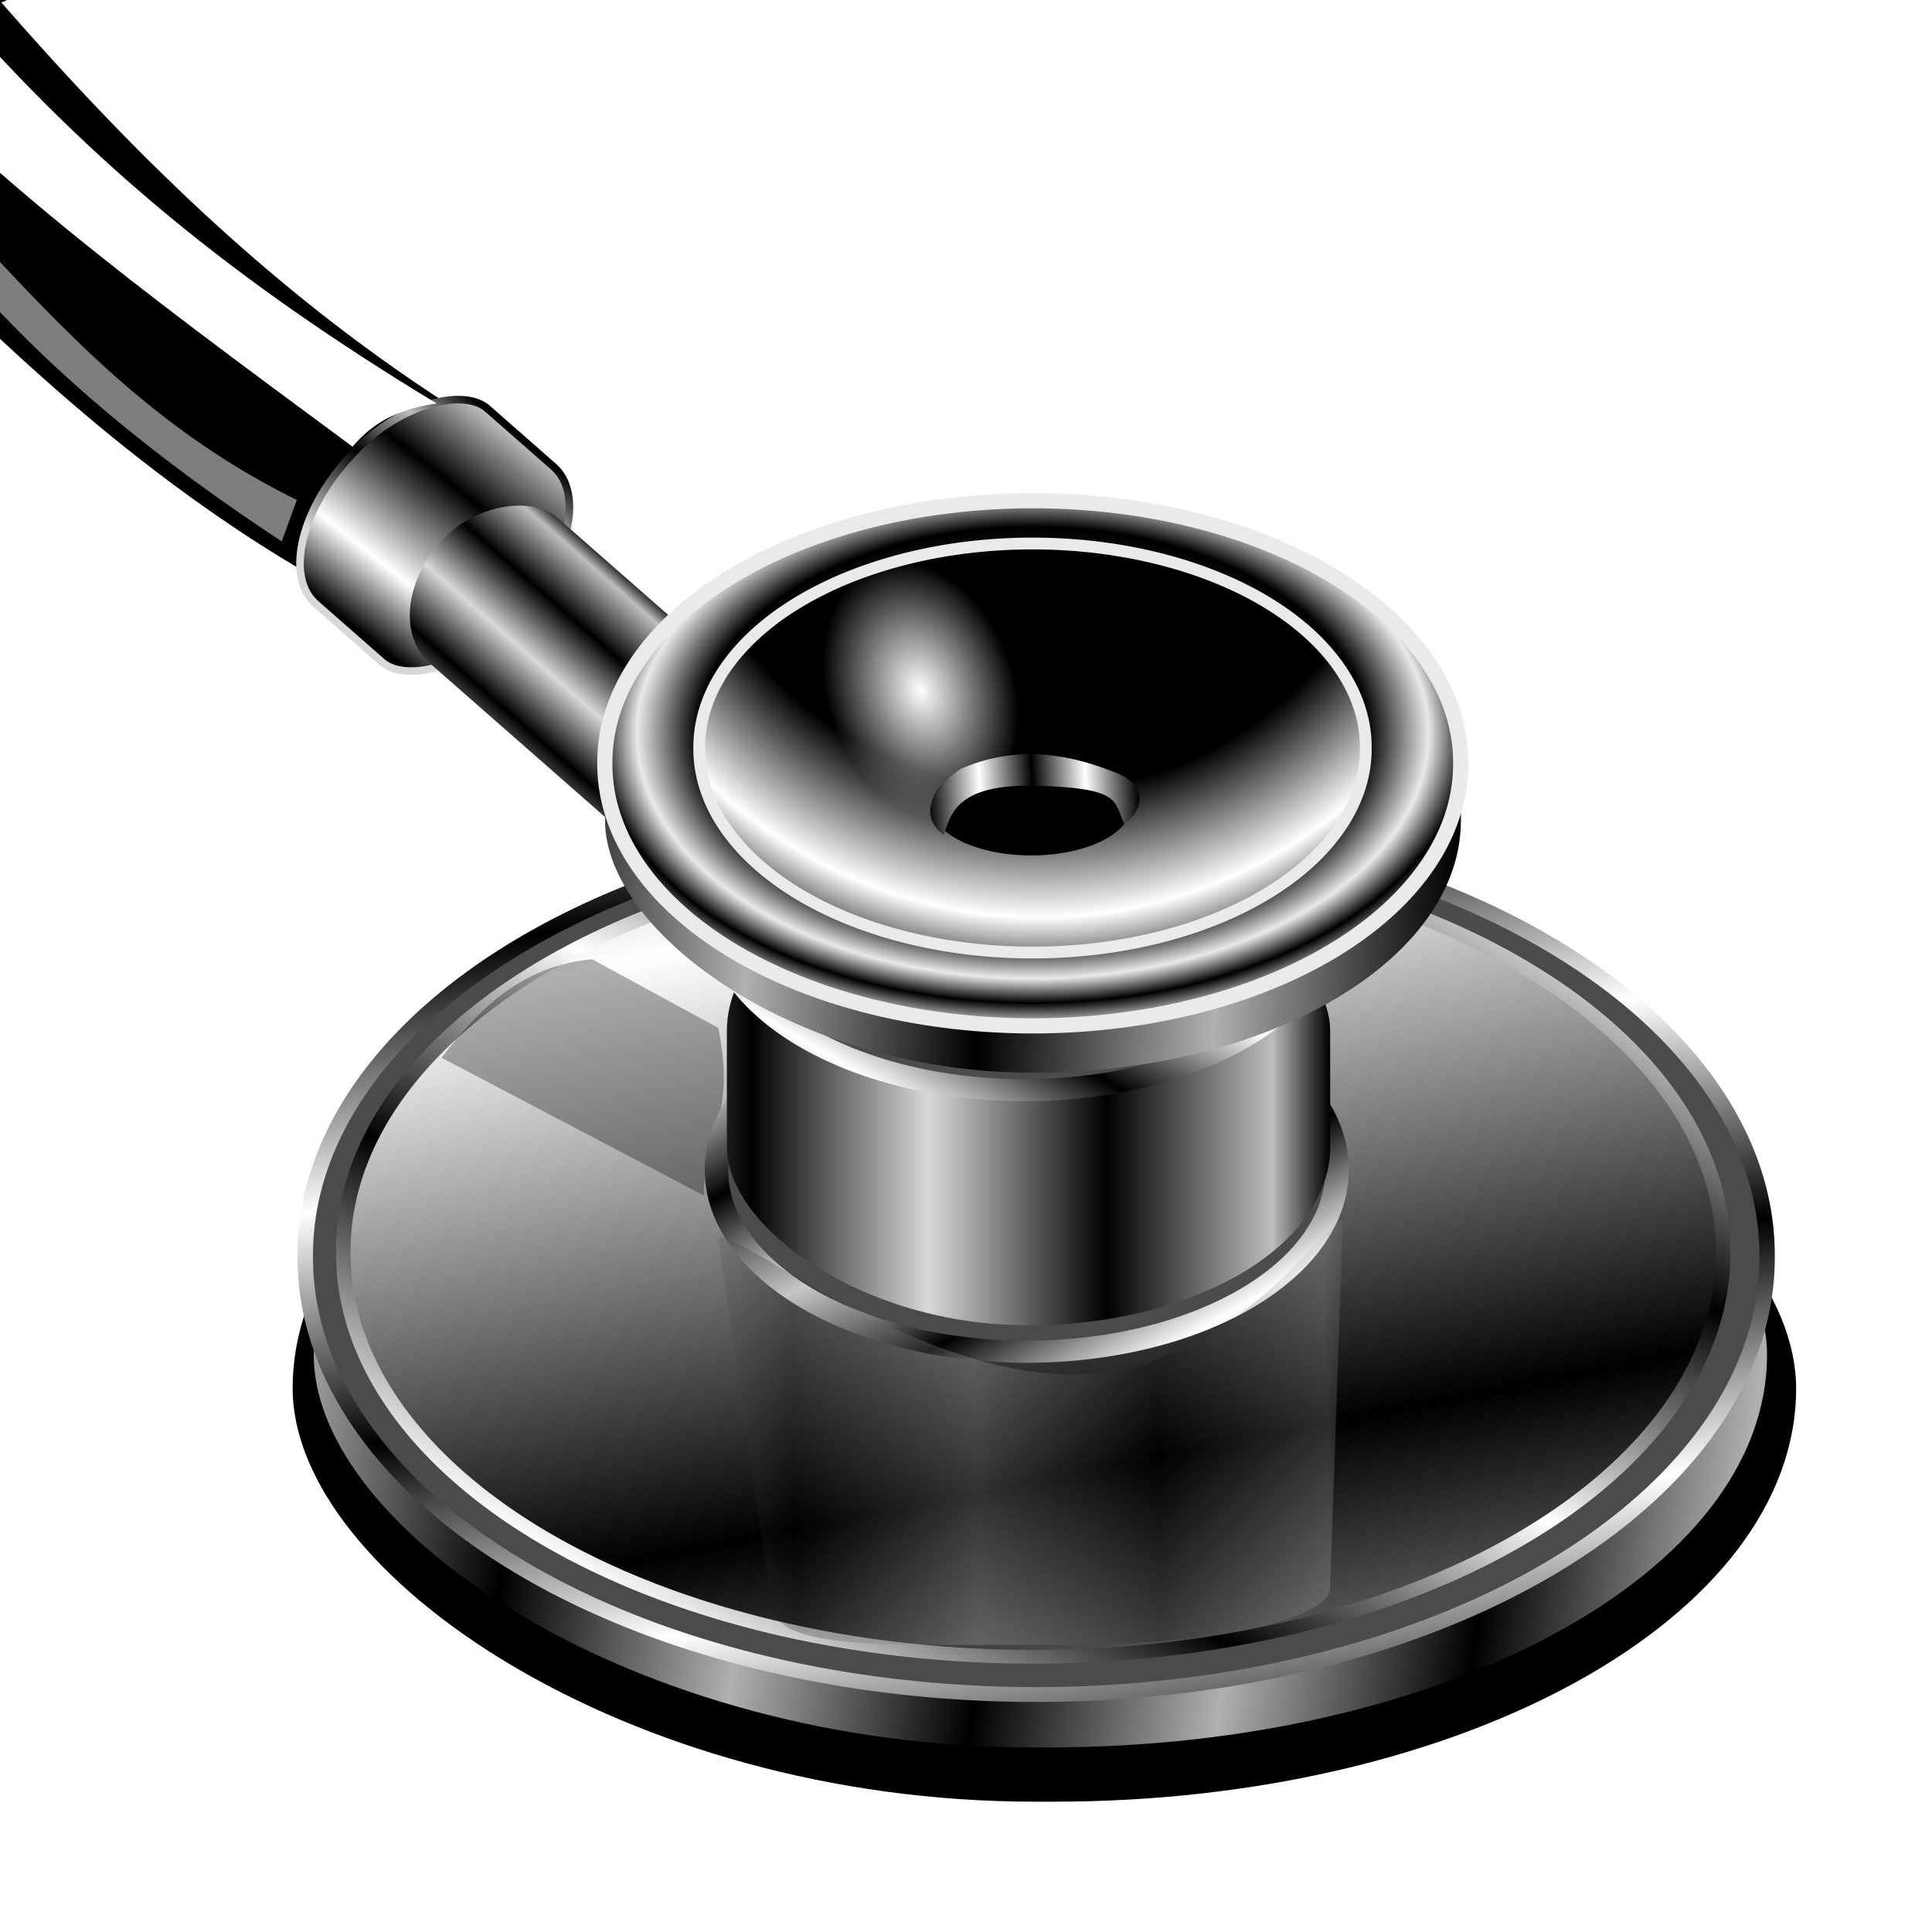 <?xml version="1.0" encoding="UTF-8" standalone="no"?>
<!-- Created with Inkscape (http://www.inkscape.org/) -->

<svg
   xmlns:dc="http://purl.org/dc/elements/1.1/"
   xmlns:cc="http://creativecommons.org/ns#"
   xmlns:rdf="http://www.w3.org/1999/02/22-rdf-syntax-ns#"
   xmlns:svg="http://www.w3.org/2000/svg"
   xmlns="http://www.w3.org/2000/svg"
   xmlns:xlink="http://www.w3.org/1999/xlink"
   xmlns:sodipodi="http://sodipodi.sourceforge.net/DTD/sodipodi-0.dtd"
   xmlns:inkscape="http://www.inkscape.org/namespaces/inkscape"
   id="svg2"
   version="1.1"
   inkscape:version="0.48.0 r9654"
   width="256"
   height="256"
   sodipodi:docname="gkrellm.svg">
  <defs
     id="defs6">
    <linearGradient
       id="linearGradient3930">
      <stop
         id="stop3932"
         offset="0"
         style="stop-color:#d8d8d8;stop-opacity:1;" />
      <stop
         style="stop-color:#000000;stop-opacity:1;"
         offset="0.441"
         id="stop3934" />
      <stop
         style="stop-color:#bdbdbd;stop-opacity:1;"
         offset="0.747"
         id="stop3936" />
      <stop
         id="stop3938"
         offset="1"
         style="stop-color:#000000;stop-opacity:1;" />
    </linearGradient>
    <linearGradient
       id="linearGradient3916">
      <stop
         id="stop3918"
         offset="0"
         style="stop-color:#000000;stop-opacity:1;" />
      <stop
         style="stop-color:#000000;stop-opacity:1;"
         offset="0.311"
         id="stop3920" />
      <stop
         id="stop3922"
         offset="0.581"
         style="stop-color:#ffffff;stop-opacity:1;" />
      <stop
         id="stop3924"
         offset="1"
         style="stop-color:#000000;stop-opacity:1;" />
    </linearGradient>
    <linearGradient
       id="linearGradient3841">
      <stop
         style="stop-color:#ffffff;stop-opacity:1;"
         offset="0"
         id="stop3843" />
      <stop
         style="stop-color:#ffffff;stop-opacity:0;"
         offset="1"
         id="stop3845" />
    </linearGradient>
    <linearGradient
       id="linearGradient3827">
      <stop
         style="stop-color:#000000;stop-opacity:1;"
         offset="0"
         id="stop3829" />
      <stop
         id="stop3835"
         offset="0.681"
         style="stop-color:#000000;stop-opacity:1;" />
      <stop
         style="stop-color:#ffffff;stop-opacity:1;"
         offset="0.885"
         id="stop3837" />
      <stop
         style="stop-color:#000000;stop-opacity:1;"
         offset="1"
         id="stop3831" />
    </linearGradient>
    <linearGradient
       id="linearGradient3815">
      <stop
         style="stop-color:#959595;stop-opacity:1;"
         offset="0"
         id="stop3817" />
      <stop
         id="stop3825"
         offset="0.769"
         style="stop-color:#000000;stop-opacity:1;" />
      <stop
         id="stop3823"
         offset="0.909"
         style="stop-color:#e9e9e9;stop-opacity:1;" />
      <stop
         style="stop-color:#000000;stop-opacity:1;"
         offset="1"
         id="stop3819" />
    </linearGradient>
    <linearGradient
       id="linearGradient3785">
      <stop
         style="stop-color:#d8d8d8;stop-opacity:1;"
         offset="0"
         id="stop3787" />
      <stop
         id="stop3795"
         offset="0.443"
         style="stop-color:#000000;stop-opacity:1;" />
      <stop
         id="stop3793"
         offset="0.856"
         style="stop-color:#bdbdbd;stop-opacity:1;" />
      <stop
         style="stop-color:#000000;stop-opacity:1;"
         offset="1"
         id="stop3789" />
    </linearGradient>
    <linearGradient
       id="linearGradient3771">
      <stop
         style="stop-color:#b0b0b0;stop-opacity:1;"
         offset="0"
         id="stop3773" />
      <stop
         style="stop-color:#000000;stop-opacity:1;"
         offset="1"
         id="stop3775" />
    </linearGradient>
    <linearGradient
       id="linearGradient3757">
      <stop
         style="stop-color:#ffffff;stop-opacity:1;"
         offset="0"
         id="stop3759" />
      <stop
         style="stop-color:#000000;stop-opacity:1;"
         offset="1"
         id="stop3761" />
    </linearGradient>
    <linearGradient
       inkscape:collect="always"
       xlink:href="#linearGradient3757"
       id="linearGradient3763"
       x1="-104.717"
       y1="334.02"
       x2="-110.261"
       y2="301.038"
       gradientUnits="userSpaceOnUse"
       spreadMethod="reflect" />
    <linearGradient
       inkscape:collect="always"
       xlink:href="#linearGradient3757"
       id="linearGradient3767"
       gradientUnits="userSpaceOnUse"
       spreadMethod="reflect"
       x1="-105.994"
       y1="358.07"
       x2="-84.725"
       y2="324.163" />
    <linearGradient
       inkscape:collect="always"
       xlink:href="#linearGradient3771"
       id="linearGradient3777"
       x1="122.745"
       y1="352.549"
       x2="154.51"
       y2="357.255"
       gradientUnits="userSpaceOnUse"
       spreadMethod="reflect"
       gradientTransform="matrix(1.004,0,0,1.004,-21.826,-161.474)" />
    <linearGradient
       inkscape:collect="always"
       xlink:href="#linearGradient3757"
       id="linearGradient3781"
       gradientUnits="userSpaceOnUse"
       spreadMethod="reflect"
       x1="-105.994"
       y1="358.07"
       x2="-84.725"
       y2="324.163" />
    <linearGradient
       inkscape:collect="always"
       xlink:href="#linearGradient3785"
       id="linearGradient3791"
       x1="144.314"
       y1="304.51"
       x2="197.255"
       y2="304.51"
       gradientUnits="userSpaceOnUse"
       spreadMethod="reflect"
       gradientTransform="matrix(1.004,0,0,1.004,-21.826,-161.474)" />
    <linearGradient
       inkscape:collect="always"
       xlink:href="#linearGradient3757"
       id="linearGradient3799"
       gradientUnits="userSpaceOnUse"
       spreadMethod="reflect"
       x1="-105.994"
       y1="358.07"
       x2="-84.725"
       y2="324.163" />
    <linearGradient
       inkscape:collect="always"
       xlink:href="#linearGradient3771"
       id="linearGradient3809"
       x1="183.529"
       y1="264.118"
       x2="214.51"
       y2="265.686"
       gradientUnits="userSpaceOnUse"
       spreadMethod="reflect"
       gradientTransform="matrix(1.004,0,0,1.004,-21.826,-161.474)" />
    <radialGradient
       inkscape:collect="always"
       xlink:href="#linearGradient3815"
       id="radialGradient3821"
       cx="158.039"
       cy="255.222"
       fx="158.039"
       fy="255.222"
       r="57.471"
       gradientTransform="matrix(1,0,0,0.618,0,99.951)"
       gradientUnits="userSpaceOnUse"
       spreadMethod="reflect" />
    <radialGradient
       inkscape:collect="always"
       xlink:href="#linearGradient3827"
       id="radialGradient3833"
       cx="144.94"
       cy="179.971"
       fx="144.94"
       fy="179.971"
       r="57.471"
       gradientTransform="matrix(-0.029,1.813,-1.677,-0.027,465.584,-59.877)"
       gradientUnits="userSpaceOnUse" />
    <radialGradient
       inkscape:collect="always"
       xlink:href="#linearGradient3841"
       id="radialGradient3849"
       cx="146.275"
       cy="252.353"
       fx="146.275"
       fy="252.353"
       r="9.804"
       gradientTransform="matrix(1,0,0,1.34,0,-85.8)"
       gradientUnits="userSpaceOnUse" />
    <linearGradient
       inkscape:collect="always"
       xlink:href="#linearGradient3757"
       id="linearGradient3869"
       x1="165.126"
       y1="266.076"
       x2="172.098"
       y2="265.66"
       gradientUnits="userSpaceOnUse"
       spreadMethod="reflect"
       gradientTransform="matrix(1.004,0,0,1.004,-21.826,-161.474)" />
    <filter
       inkscape:collect="always"
       id="filter3887"
       color-interpolation-filters="sRGB">
      <feGaussianBlur
         inkscape:collect="always"
         stdDeviation="3.075"
         id="feGaussianBlur3889" />
    </filter>
    <linearGradient
       inkscape:collect="always"
       xlink:href="#linearGradient3785"
       id="linearGradient3893"
       gradientUnits="userSpaceOnUse"
       spreadMethod="reflect"
       x1="144.314"
       y1="304.51"
       x2="197.255"
       y2="304.51"
       gradientTransform="translate(6.104,42.173)" />
    <linearGradient
       inkscape:collect="always"
       xlink:href="#linearGradient3785"
       id="linearGradient3896"
       gradientUnits="userSpaceOnUse"
       gradientTransform="matrix(1.004,0,0,1.004,-15.696,-119.125)"
       spreadMethod="reflect"
       x1="144.314"
       y1="304.51"
       x2="198.365"
       y2="303.4" />
    <linearGradient
       inkscape:collect="always"
       xlink:href="#linearGradient3757"
       id="linearGradient3904"
       x1="-130.274"
       y1="305.15"
       x2="-111.813"
       y2="392.773"
       gradientUnits="userSpaceOnUse"
       spreadMethod="reflect" />
    <linearGradient
       inkscape:collect="always"
       xlink:href="#linearGradient3785"
       id="linearGradient3914"
       x1="140.393"
       y1="117.642"
       x2="157.123"
       y2="117.642"
       gradientUnits="userSpaceOnUse"
       spreadMethod="reflect"
       gradientTransform="matrix(1.004,0,0,1.004,-159.975,10.937)" />
    <linearGradient
       inkscape:collect="always"
       xlink:href="#linearGradient3916"
       id="linearGradient3928"
       gradientUnits="userSpaceOnUse"
       gradientTransform="matrix(1.004,0,0,1.004,-159.513,3.86)"
       spreadMethod="reflect"
       x1="118.994"
       y1="120.177"
       x2="151.957"
       y2="118.484" />
    <linearGradient
       inkscape:collect="always"
       xlink:href="#linearGradient3930"
       id="linearGradient3946"
       x1="-131.88"
       y1="212.514"
       x2="-104.64"
       y2="212.054"
       gradientUnits="userSpaceOnUse"
       gradientTransform="matrix(1.004,0,0,1.004,106.981,-122.904)" />
    <filter
       inkscape:collect="always"
       id="filter3827">
      <feGaussianBlur
         inkscape:collect="always"
         stdDeviation="1.109"
         id="feGaussianBlur3829" />
    </filter>
    <filter
       inkscape:collect="always"
       id="filter3866">
      <feGaussianBlur
         inkscape:collect="always"
         stdDeviation="1.202"
         id="feGaussianBlur3868" />
    </filter>
    <filter
       inkscape:collect="always"
       id="filter3884">
      <feGaussianBlur
         inkscape:collect="always"
         stdDeviation="0.885"
         id="feGaussianBlur3886" />
    </filter>
  </defs>
  <sodipodi:namedview
     pagecolor="#ffffff"
     bordercolor="#666666"
     borderopacity="1"
     objecttolerance="10"
     gridtolerance="10"
     guidetolerance="10"
     inkscape:pageopacity="0"
     inkscape:pageshadow="2"
     inkscape:window-width="1680"
     inkscape:window-height="1022"
     id="namedview4"
     showgrid="false"
     inkscape:zoom="3.3789062"
     inkscape:cx="128"
     inkscape:cy="128"
     inkscape:window-x="-2"
     inkscape:window-y="0"
     inkscape:window-maximized="1"
     inkscape:current-layer="svg2" />
  <path
     style="fill:#000000;fill-opacity:1;stroke:#000000;stroke-width:0.926px;stroke-linecap:butt;stroke-linejoin:miter;stroke-opacity:1"
     d="M 40.584,75.349 C 37.559,63.835 53.586,56.319 64.545,57.362 37.914,41.243 17.806,21.238 -0.651,0.088 12.307,-3.353 -49.924,-6.87 -40.772,2.928 -14.987,29.335 8.813,56.741 40.584,75.349 z"
     id="path3948"
     inkscape:connector-curvature="0"
     sodipodi:nodetypes="ccccc" />
  <rect
     transform="matrix(0.66,-0.752,0.752,0.66,0,0)"
     rx="16.767"
     ry="9.473"
     y="74.724"
     x="-32.527"
     height="30.624"
     width="34.431"
     id="rect3926"
     style="fill:url(#linearGradient3928);fill-opacity:1;stroke:url(#linearGradient3946);stroke-width:1.004" />
  <rect
     style="fill:url(#linearGradient3914);fill-opacity:1;stroke:none"
     id="rect3906"
     width="25.633"
     height="74.669"
     x="-28.468"
     y="91.178"
     ry="9.473"
     rx="12.816"
     transform="matrix(0.66,-0.752,0.752,0.66,0,0)" />
  <rect
     ry="54.539"
     rx="97.995"
     y="139.311"
     x="49.819"
     height="109.079"
     width="198.424"
     id="rect3871"
     style="fill:#000000;fill-opacity:1;stroke:none;filter:url(#filter3887)"
     transform="matrix(1.004,0,0,1.004,-11.239,-10.651)" />
  <rect
     style="fill:url(#linearGradient3777);fill-opacity:1;stroke:none"
     id="rect3769"
     width="192.566"
     height="103.962"
     x="41.575"
     y="127.571"
     rx="95.102"
     ry="51.981" />
  <path
     sodipodi:type="arc"
     style="fill:#4b4b4b;fill-opacity:1;stroke:url(#linearGradient3763);stroke-width:2.089;stroke-miterlimit:4;stroke-opacity:1;stroke-dasharray:none"
     id="path3755"
     sodipodi:cx="-114.11765"
     sodipodi:cy="358.23529"
     sodipodi:rx="98.823532"
     sodipodi:ry="61.372547"
     d="m -15.294,358.235 a 98.824,61.373 0 1 1 -197.647,0 98.824,61.373 0 1 1 197.647,0 z"
     transform="matrix(0.98,0,0,0.943,249.133,-171.338)" />
  <path
     transform="matrix(0.925,0,0,0.871,242.462,-146.111)"
     d="m -15.294,358.235 a 98.824,61.373 0 1 1 -197.647,0 98.824,61.373 0 1 1 197.647,0 z"
     sodipodi:ry="61.372547"
     sodipodi:rx="98.823532"
     sodipodi:cy="358.23529"
     sodipodi:cx="-114.11765"
     id="path3765"
     style="fill:url(#linearGradient3904);fill-opacity:1;stroke:url(#linearGradient3767);stroke-width:2.089;stroke-miterlimit:4;stroke-opacity:1;stroke-dasharray:none"
     sodipodi:type="arc" />
  <path
     transform="matrix(0.556,-0.831,0.822,0.569,0,0)"
     style="fill:#000000;fill-opacity:0.315;stroke:none;filter:url(#filter3866)"
     d="m -59.871,135.943 2.033,18.961 c -8.255,8.462 -12.197,6.173 -19.35,10.744 l -4.774,-39.018 c 8.459,0.465 16.308,2.289 22.091,9.312 z"
     id="rect3831"
     inkscape:connector-curvature="0"
     sodipodi:nodetypes="ccccc" />
  <path
     sodipodi:type="arc"
     style="fill:#4b4b4b;fill-opacity:1;stroke:url(#linearGradient3781);stroke-width:7.457;stroke-miterlimit:4;stroke-opacity:1;stroke-dasharray:none"
     id="path3779"
     sodipodi:cx="-114.11765"
     sodipodi:cy="358.23529"
     sodipodi:rx="98.823532"
     sodipodi:ry="61.372547"
     d="m -15.294,358.235 a 98.824,61.373 0 1 1 -197.647,0 98.824,61.373 0 1 1 197.647,0 z"
     transform="matrix(-0.416,0,0,0.392,88.578,14.546)" />
  <rect
     style="fill:url(#linearGradient3791);fill-opacity:1;stroke:none"
     id="rect3783"
     width="79.94"
     height="62.613"
     x="96.313"
     y="113.001"
     ry="23.628"
     rx="39.97" />
  <path
     transform="matrix(0.416,0,0,0.392,183.2,-20.108)"
     d="m -15.294,358.235 a 98.824,61.373 0 1 1 -197.647,0 98.824,61.373 0 1 1 197.647,0 z"
     sodipodi:ry="61.372547"
     sodipodi:rx="98.823532"
     sodipodi:cy="358.23529"
     sodipodi:cx="-114.11765"
     id="path3797"
     style="fill:#4b4b4b;fill-opacity:1;stroke:url(#linearGradient3799);stroke-width:7.457;stroke-miterlimit:4;stroke-opacity:1;stroke-dasharray:none"
     sodipodi:type="arc" />
  <rect
     style="fill:url(#linearGradient3809);fill-opacity:1;stroke:none"
     id="rect3801"
     width="113.413"
     height="73.64"
     x="80.167"
     y="68.502"
     rx="56.706"
     ry="33.473" />
  <path
     sodipodi:type="arc"
     style="fill:url(#radialGradient3821);fill-opacity:1;stroke:#eaeaea;stroke-width:2;stroke-miterlimit:4;stroke-opacity:1;stroke-dasharray:none"
     id="path3811"
     sodipodi:cx="158.03922"
     sodipodi:cy="261.56863"
     sodipodi:rx="56.470589"
     sodipodi:ry="34.509804"
     d="m 214.51,261.569 a 56.471,34.51 0 1 1 -112.941,0 56.471,34.51 0 1 1 112.941,0 z"
     transform="matrix(1.004,0,0,1.004,-21.826,-161.474)" />
  <path
     d="m 214.51,261.569 a 56.471,34.51 0 1 1 -112.941,0 56.471,34.51 0 1 1 112.941,0 z"
     sodipodi:ry="34.509804"
     sodipodi:rx="56.470589"
     sodipodi:cy="261.56863"
     sodipodi:cx="158.03922"
     id="path3813"
     style="fill:url(#radialGradient3833);fill-opacity:1;stroke:#eaeaea;stroke-width:2;stroke-miterlimit:4;stroke-opacity:1;stroke-dasharray:none"
     sodipodi:type="arc"
     transform="matrix(0.782,0,0,0.782,13.226,-105.429)" />
  <path
     sodipodi:type="arc"
     style="fill:url(#radialGradient3849);fill-opacity:1;stroke:none"
     id="path3839"
     sodipodi:cx="146.27451"
     sodipodi:cy="252.35294"
     sodipodi:rx="9.8039217"
     sodipodi:ry="13.137255"
     d="m 156.078,252.353 a 9.804,13.137 0 1 1 -19.608,0 9.804,13.137 0 1 1 19.608,0 z"
     transform="matrix(1.326,0.355,0,1.268,-71.98,-280.437)" />
  <path
     sodipodi:type="arc"
     style="fill:#000000;fill-opacity:1;stroke:none"
     id="path3851"
     sodipodi:cx="157.84314"
     sodipodi:cy="267.25491"
     sodipodi:rx="13.137255"
     sodipodi:ry="6.4705882"
     d="m 170.98,267.255 a 13.137,6.471 0 1 1 -26.275,0 13.137,6.471 0 1 1 26.275,0 z"
     transform="matrix(1.004,0,0,1.004,-21.826,-161.474)" />
  <path
     style="fill:url(#linearGradient3869);fill-opacity:1;stroke:none"
     d="m 125.045,110.655 c -2.338,-1.715 -3.075,-5.123 2.225,-8.762 6.676,-2.936 13.352,-2.34 20.028,0.278 5.811,1.959 3.463,6.048 1.669,6.954 -1.425,-2.981 -0.32,-4.693 -11.544,-5.007 -10.819,-0.303 -11.437,3.862 -12.378,6.537 z"
     id="path3861"
     inkscape:connector-curvature="0"
     sodipodi:nodetypes="ccccsc" />
  <path
     style="opacity:0.229;fill:url(#linearGradient3896);fill-opacity:1;stroke:none"
     d="m 141.855,182.097 0.557,0 c 22.143,0 35.656,-23.971 35.512,-19.836 l -1.672,48.235 c -0.143,4.135 -16.712,7.468 -33.841,7.468 l -18.946,0 c -22.143,0 -20.986,-3.374 -21.582,-7.468 l -6.687,-46.006 c -0.595,-4.094 24.513,17.607 46.657,17.607 z"
     id="rect3891"
     inkscape:connector-curvature="0"
     sodipodi:nodetypes="sssssssss" />
  <path
     sodipodi:nodetypes="ccccc"
     inkscape:connector-curvature="0"
     id="path3950"
     d="M 46.714,59.189 C 49.818,55.477 53.586,54.09 57.858,53.461 31.227,37.342 12.234,21.795 -6.223,0.645 0.216,-1.374 -30.973,-6.94 -26.284,-2.087 -0.498,24.32 15.5,36.123 46.714,59.189 z"
     style="fill:#ffffff;fill-opacity:1;stroke:none;filter:url(#filter3827)" />
  <path
     style="fill:#ffffff;fill-opacity:0.492;stroke:#000000;stroke-width:1px;stroke-linecap:butt;stroke-linejoin:miter;stroke-opacity:1;filter:url(#filter3884)"
     d="M -3.847,29.891 C 8.593,43.127 20.623,56.59 39.954,65.998 l -2.368,6.511 C 20.937,61.609 6.003,49.565 -5.919,35.514 z"
     id="path3870"
     inkscape:connector-curvature="0"
     sodipodi:nodetypes="ccccc" />
</svg>
